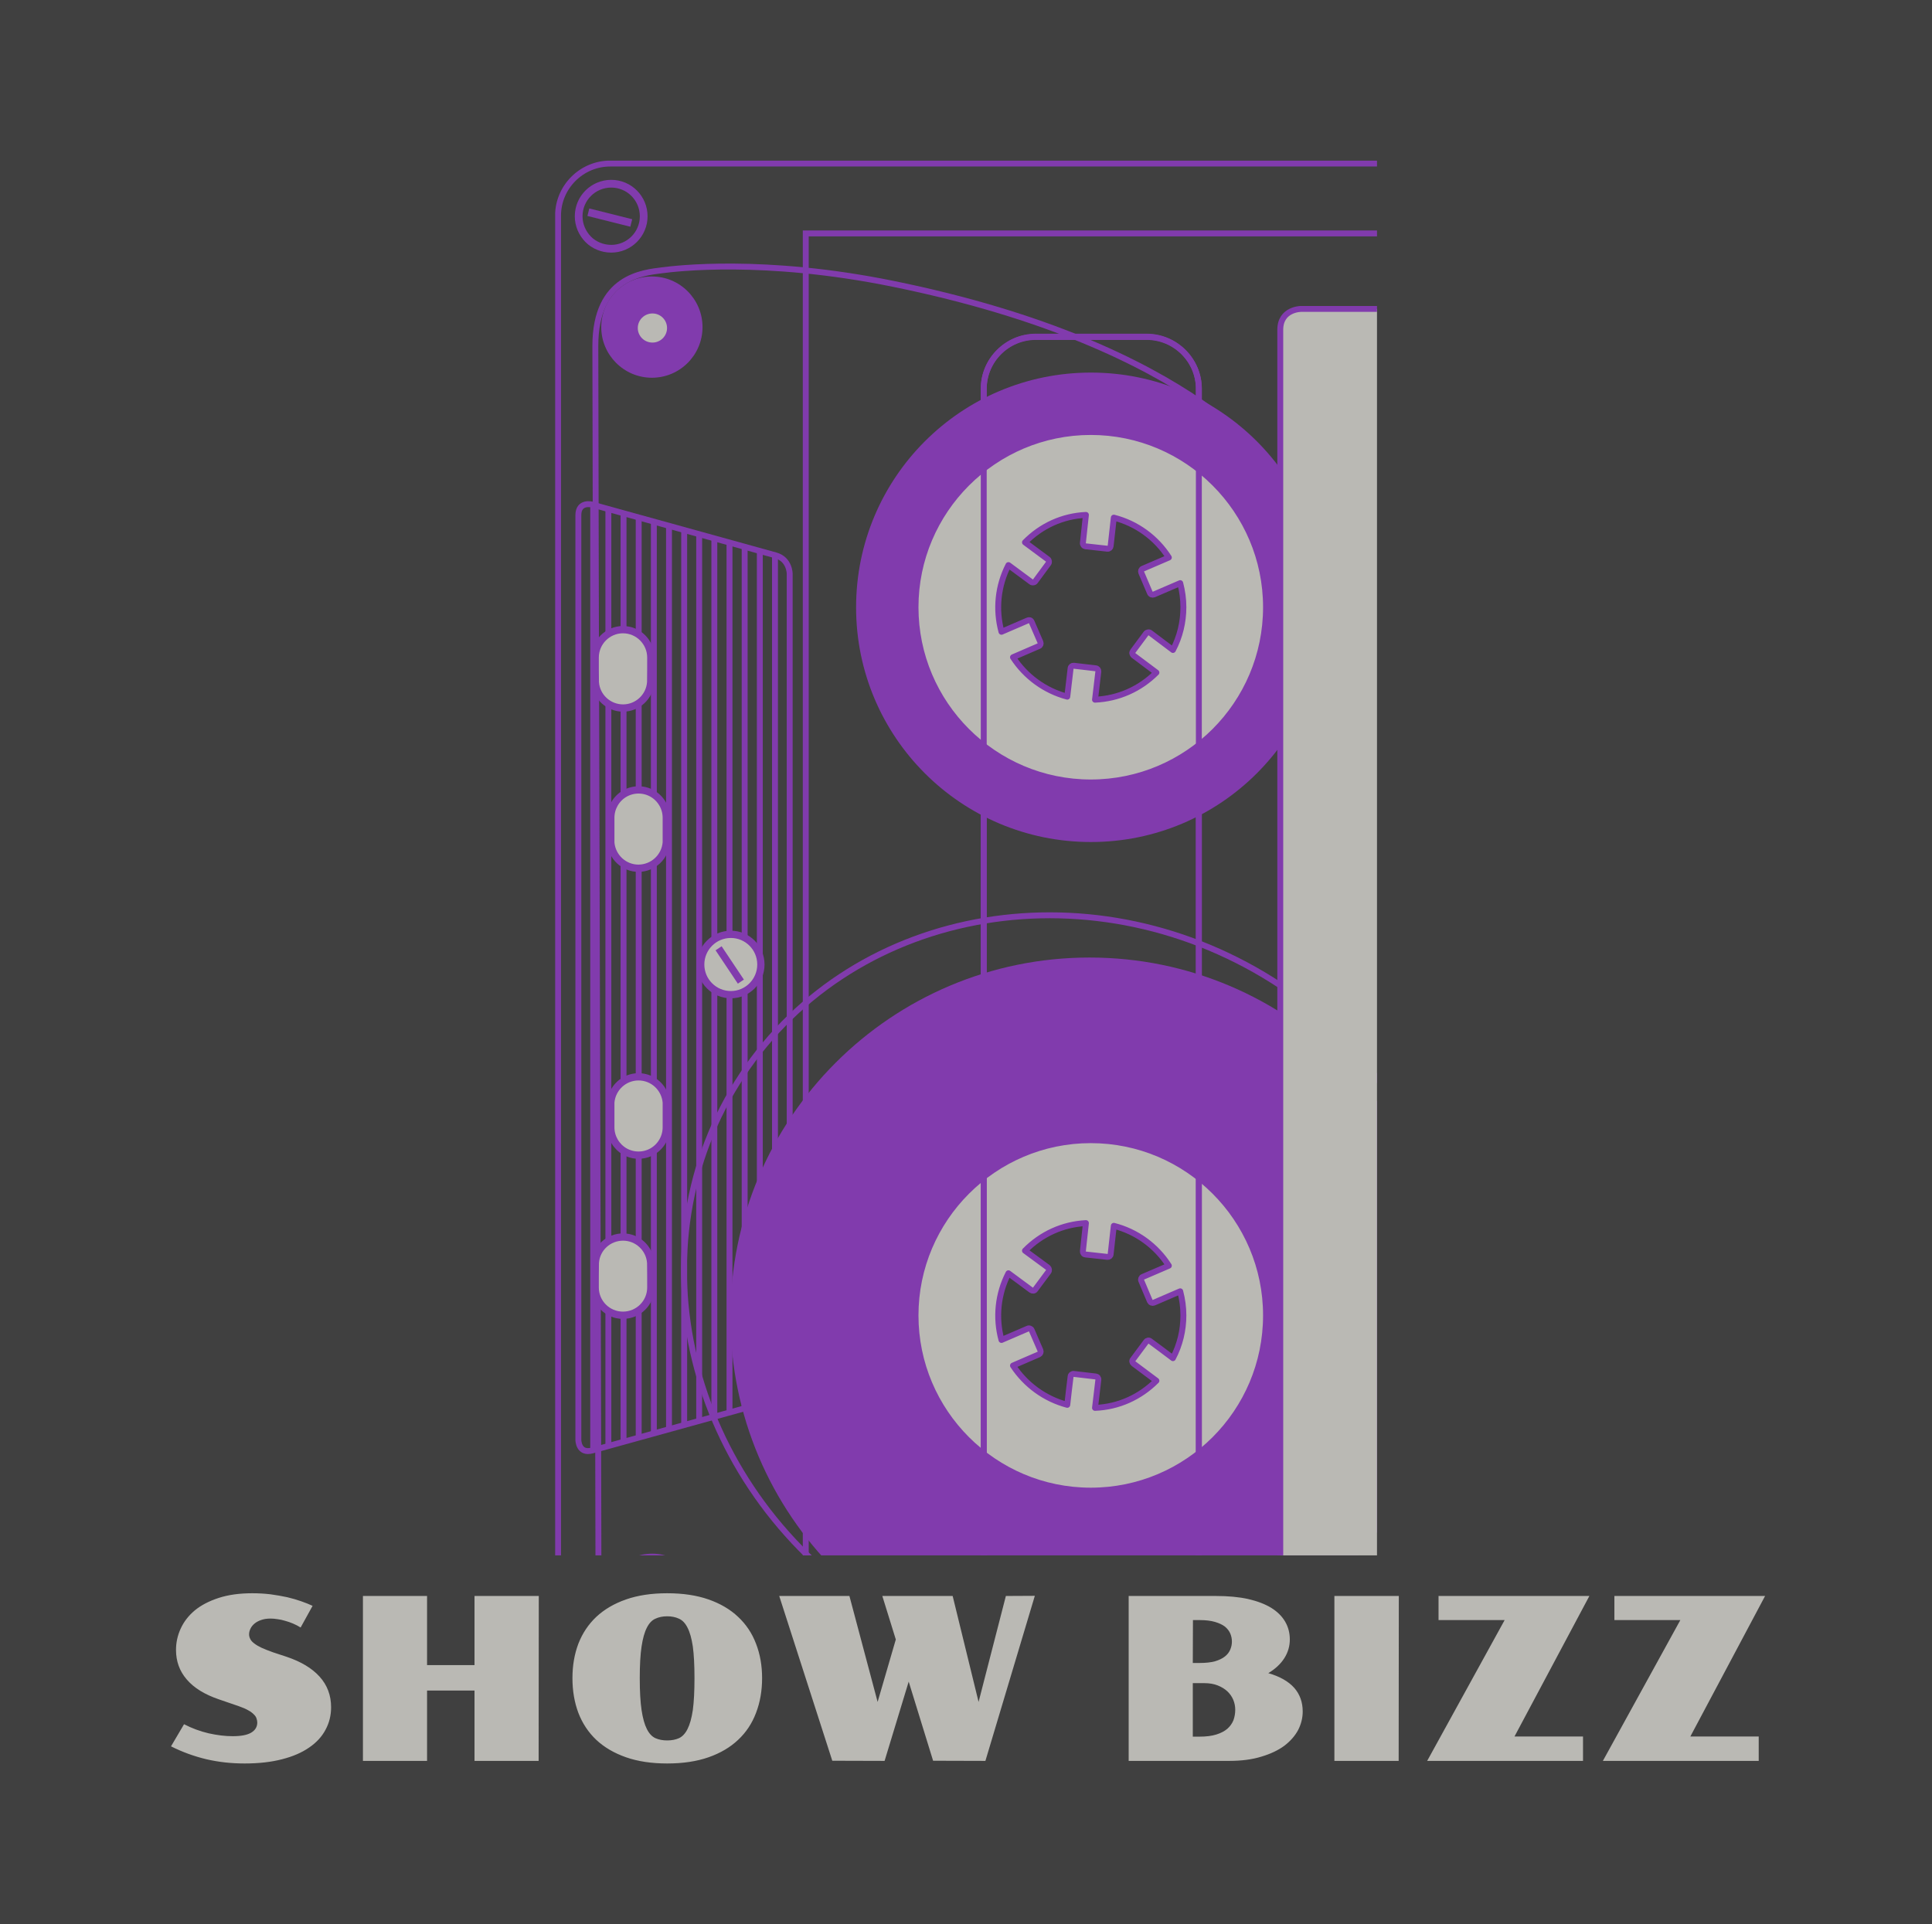 <svg xmlns="http://www.w3.org/2000/svg" version="1.1" xmlns:xlink="http://www.w3.org/1999/xlink" xmlns:svgjs="http://svgjs.dev/svgjs" viewBox="0 0 12.744 12.694"><g transform="matrix(1,0,0,1,1.06,10.511)"><rect width="12.744" height="12.744" x="-1.06" y="-10.536" fill="#404040"></rect><g><path d=" M 0.154 0.864 Q 0.231 0.904 0.316 0.924 Q 0.401 0.943 0.475 0.943 Q 0.559 0.943 0.598 0.919 Q 0.637 0.895 0.637 0.853 Q 0.637 0.84 0.632 0.826 Q 0.628 0.812 0.614 0.799 Q 0.601 0.785 0.577 0.772 Q 0.553 0.758 0.515 0.745 L 0.384 0.7 Q 0.243 0.652 0.172 0.569 Q 0.101 0.487 0.101 0.374 Q 0.101 0.3 0.132 0.233 Q 0.163 0.165 0.225 0.113 Q 0.287 0.062 0.382 0.031 Q 0.477 2.220446049250313e-16 0.604 2.220446049250313e-16 Q 0.667 2.220446049250313e-16 0.725 0.007 Q 0.783 0.015 0.834 0.026 Q 0.885 0.038 0.927 0.053 Q 0.97 0.068 1.002 0.083 L 0.923 0.226 Q 0.899 0.211 0.873 0.2 Q 0.847 0.189 0.821 0.182 Q 0.795 0.174 0.771 0.171 Q 0.746 0.167 0.725 0.167 Q 0.69 0.167 0.664 0.176 Q 0.637 0.185 0.619 0.2 Q 0.601 0.215 0.592 0.234 Q 0.583 0.253 0.583 0.271 Q 0.583 0.287 0.591 0.302 Q 0.598 0.317 0.617 0.331 Q 0.636 0.346 0.666 0.36 Q 0.697 0.374 0.742 0.39 L 0.83 0.419 Q 0.973 0.467 1.048 0.55 Q 1.124 0.634 1.124 0.752 Q 1.124 0.833 1.087 0.901 Q 1.051 0.969 0.979 1.018 Q 0.907 1.068 0.801 1.095 Q 0.694 1.123 0.554 1.123 Q 0.486 1.123 0.424 1.116 Q 0.361 1.109 0.301 1.095 Q 0.242 1.081 0.184 1.06 Q 0.126 1.039 0.068 1.01 L 0.154 0.864 M 1.334 0.018 L 1.757 0.018 L 1.757 0.474 L 2.07 0.474 L 2.07 0.018 L 2.494 0.018 L 2.493 1.106 L 2.07 1.106 L 2.07 0.642 L 1.757 0.642 L 1.757 1.106 L 1.334 1.106 L 1.334 0.018 M 2.716 0.56 Q 2.716 0.436 2.755 0.333 Q 2.795 0.23 2.873 0.156 Q 2.952 0.082 3.069 0.041 Q 3.186 2.220446049250313e-16 3.341 2.220446049250313e-16 Q 3.497 2.220446049250313e-16 3.614 0.041 Q 3.731 0.082 3.809 0.156 Q 3.888 0.23 3.927 0.333 Q 3.967 0.436 3.967 0.56 Q 3.967 0.685 3.927 0.789 Q 3.888 0.893 3.809 0.967 Q 3.731 1.041 3.614 1.082 Q 3.497 1.123 3.341 1.123 Q 3.186 1.123 3.069 1.082 Q 2.952 1.041 2.873 0.967 Q 2.795 0.893 2.755 0.789 Q 2.716 0.685 2.716 0.56 M 3.341 0.971 Q 3.385 0.971 3.419 0.956 Q 3.453 0.94 3.475 0.896 Q 3.498 0.851 3.51 0.771 Q 3.521 0.69 3.521 0.56 Q 3.521 0.431 3.51 0.351 Q 3.498 0.271 3.475 0.227 Q 3.453 0.183 3.419 0.168 Q 3.385 0.152 3.341 0.152 Q 3.297 0.152 3.263 0.168 Q 3.229 0.183 3.207 0.227 Q 3.184 0.271 3.172 0.351 Q 3.16 0.431 3.16 0.56 Q 3.16 0.69 3.172 0.771 Q 3.184 0.851 3.207 0.896 Q 3.229 0.94 3.263 0.956 Q 3.297 0.971 3.341 0.971 M 4.08 0.018 L 4.543 0.018 L 4.729 0.717 L 4.849 0.305 L 4.76 0.018 L 5.224 0.018 L 5.395 0.717 L 5.575 0.018 L 5.766 0.017 L 5.44 1.106 L 5.095 1.105 L 4.934 0.583 L 4.775 1.106 L 4.43 1.105 L 4.08 0.018 M 6.385 0.018 L 6.96 0.018 Q 7.082 0.018 7.173 0.038 Q 7.264 0.059 7.325 0.096 Q 7.386 0.134 7.417 0.187 Q 7.448 0.24 7.448 0.305 Q 7.448 0.371 7.412 0.428 Q 7.375 0.486 7.306 0.527 Q 7.42 0.56 7.477 0.624 Q 7.533 0.688 7.533 0.78 Q 7.533 0.843 7.503 0.902 Q 7.472 0.96 7.412 1.006 Q 7.351 1.051 7.26 1.078 Q 7.17 1.106 7.048 1.106 L 6.385 1.106 L 6.385 0.018 M 6.853 0.46 Q 6.913 0.46 6.954 0.449 Q 6.995 0.437 7.02 0.417 Q 7.044 0.398 7.055 0.372 Q 7.066 0.346 7.066 0.319 Q 7.066 0.291 7.055 0.265 Q 7.044 0.24 7.02 0.22 Q 6.995 0.201 6.954 0.189 Q 6.913 0.177 6.853 0.177 L 6.809 0.177 L 6.808 0.46 L 6.853 0.46 M 6.853 0.946 Q 6.918 0.946 6.963 0.932 Q 7.008 0.918 7.036 0.894 Q 7.063 0.87 7.076 0.838 Q 7.088 0.805 7.088 0.768 Q 7.088 0.735 7.075 0.703 Q 7.062 0.672 7.036 0.647 Q 7.01 0.623 6.972 0.608 Q 6.934 0.593 6.884 0.593 L 6.808 0.593 L 6.808 0.946 L 6.853 0.946 M 7.742 0.018 L 8.167 0.018 L 8.166 1.106 L 7.742 1.106 L 7.742 0.018 M 8.865 0.177 L 8.429 0.177 L 8.429 0.018 L 9.424 0.018 L 8.93 0.945 L 9.382 0.945 L 9.382 1.106 L 8.354 1.106 L 8.865 0.177 M 10.024 0.177 L 9.589 0.177 L 9.589 0.018 L 10.583 0.018 L 10.09 0.945 L 10.541 0.945 L 10.541 1.106 L 9.513 1.106 L 10.024 0.177" fill="#bab9b4" fill-rule="nonzero"></path></g><g></g><g clip-path="url(&quot;#SvgjsClipPath1002&quot;)"><g clip-path="url(&quot;#baa0a4dd0-985b-4280-898e-36290661b1ca3c769648-5488-4b16-b9ff-f8546533a9dc&quot;)"><path d=" M 2.906 -8.353 C 2.906 -8.169 3.056 -8.019 3.24 -8.019 C 3.425 -8.019 3.574 -8.169 3.574 -8.353 C 3.574 -8.537 3.425 -8.687 3.24 -8.687 C 3.056 -8.687 2.906 -8.537 2.906 -8.353" fill="#813bad" transform="matrix(1,0,0,1,0,0)" fill-rule="nonzero"></path></g><g clip-path="url(&quot;#baa0a4dd0-985b-4280-898e-36290661b1ca3c769648-5488-4b16-b9ff-f8546533a9dc&quot;)"><path d=" M 2.908 0.073 C 2.908 0.257 3.057 0.407 3.242 0.407 C 3.426 0.407 3.576 0.257 3.576 0.073 C 3.576 -0.111 3.426 -0.261 3.242 -0.261 C 3.057 -0.261 2.908 -0.111 2.908 0.073" fill="#813bad" transform="matrix(1,0,0,1,0,0)" fill-rule="nonzero"></path></g><g clip-path="url(&quot;#baa0a4dd0-985b-4280-898e-36290661b1ca3c769648-5488-4b16-b9ff-f8546533a9dc&quot;)"><path d=" M 7.38 -7.379 C 7.38 -7.379 6.853 -8.228 4.829 -8.639 C 3.979 -8.812 3.395 -8.739 3.308 -8.728 C 3.184 -8.712 2.867 -8.687 2.867 -8.229 C 2.867 -7.419 2.888 -0.693 2.888 0.043 C 2.888 0.177 2.983 0.391 3.228 0.433 C 3.57 0.493 5.634 0.596 6.193 0.561" fill="none" transform="matrix(1,0,0,1,0,0)" fill-rule="nonzero" stroke-dasharray="none" stroke-miterlimit="10" stroke-linejoin="miter" stroke-linecap="butt" stroke-width="0.039" stroke="#813bad"></path></g><g clip-path="url(&quot;#baa0a4dd0-985b-4280-898e-36290661b1ca3c769648-5488-4b16-b9ff-f8546533a9dc&quot;)"><path d=" M 6.127 0.545 C 7.436 0.545 8.497 -0.516 8.497 -1.824 C 8.497 -3.133 7.436 -4.194 6.127 -4.194 C 4.819 -4.194 3.758 -3.133 3.758 -1.824 C 3.758 -0.516 4.819 0.545 6.127 0.545 M 6.136 -1.083 C 5.715 -1.083 5.374 -1.423 5.374 -1.844 C 5.374 -2.265 5.715 -2.606 6.136 -2.606 C 6.557 -2.606 6.897 -2.265 6.897 -1.844 C 6.897 -1.423 6.557 -1.083 6.136 -1.083" fill="#813bad" transform="matrix(1,0,0,1,0,0)" fill-rule="nonzero"></path></g><g clip-path="url(&quot;#baa0a4dd0-985b-4280-898e-36290661b1ca3c769648-5488-4b16-b9ff-f8546533a9dc&quot;)"><path d=" M 6.135 -0.677 C 6.773 -0.677 7.291 -1.195 7.291 -1.833 C 7.291 -2.47 6.773 -2.989 6.135 -2.989 C 5.498 -2.989 4.979 -2.47 4.979 -1.833 C 4.979 -1.195 5.498 -0.677 6.135 -0.677 M 6.163 -1.223 L 6.185 -1.408 C 6.186 -1.414 6.184 -1.419 6.181 -1.423 C 6.178 -1.427 6.173 -1.429 6.168 -1.43 L 6.023 -1.447 C 6.018 -1.448 6.013 -1.446 6.009 -1.443 C 6.005 -1.44 6.002 -1.435 6.002 -1.43 C 5.994 -1.368 5.987 -1.305 5.98 -1.243 C 5.833 -1.282 5.705 -1.375 5.622 -1.502 L 5.793 -1.576 C 5.803 -1.581 5.807 -1.592 5.803 -1.602 L 5.745 -1.736 C 5.743 -1.741 5.739 -1.744 5.734 -1.746 C 5.73 -1.748 5.724 -1.748 5.72 -1.746 C 5.662 -1.721 5.604 -1.696 5.546 -1.671 C 5.506 -1.818 5.522 -1.975 5.592 -2.111 L 5.742 -2 C 5.751 -1.994 5.763 -1.995 5.769 -2.004 L 5.856 -2.121 C 5.862 -2.13 5.86 -2.142 5.852 -2.149 L 5.701 -2.26 C 5.809 -2.37 5.95 -2.434 6.103 -2.442 L 6.083 -2.257 C 6.082 -2.246 6.089 -2.236 6.1 -2.235 L 6.245 -2.219 C 6.256 -2.218 6.265 -2.225 6.266 -2.236 L 6.287 -2.424 C 6.437 -2.386 6.567 -2.291 6.65 -2.161 L 6.478 -2.087 C 6.468 -2.083 6.464 -2.071 6.468 -2.062 L 6.525 -1.927 C 6.527 -1.923 6.531 -1.919 6.536 -1.917 C 6.541 -1.915 6.546 -1.915 6.551 -1.917 L 6.725 -1.992 C 6.739 -1.939 6.746 -1.886 6.746 -1.833 C 6.746 -1.735 6.723 -1.638 6.677 -1.551 C 6.627 -1.589 6.577 -1.626 6.527 -1.663 C 6.519 -1.67 6.506 -1.668 6.5 -1.659 L 6.413 -1.542 C 6.406 -1.534 6.408 -1.522 6.417 -1.515 C 6.467 -1.478 6.517 -1.44 6.568 -1.402 C 6.459 -1.293 6.317 -1.229 6.163 -1.223" fill="#bab9b4" transform="matrix(1,0,0,1,0,0)" fill-rule="nonzero"></path></g><g clip-path="url(&quot;#baa0a4dd0-985b-4280-898e-36290661b1ca3c769648-5488-4b16-b9ff-f8546533a9dc&quot;)"><path d=" M 6.135 -0.677 C 6.773 -0.677 7.291 -1.195 7.291 -1.833 C 7.291 -2.47 6.773 -2.989 6.135 -2.989 C 5.498 -2.989 4.979 -2.47 4.979 -1.833 C 4.979 -1.195 5.498 -0.677 6.135 -0.677 Z M 6.163 -1.223 L 6.185 -1.408 C 6.186 -1.414 6.184 -1.419 6.181 -1.423 C 6.178 -1.427 6.173 -1.429 6.168 -1.43 L 6.023 -1.447 C 6.018 -1.448 6.013 -1.446 6.009 -1.443 C 6.005 -1.44 6.002 -1.435 6.002 -1.43 C 5.994 -1.368 5.987 -1.305 5.98 -1.243 C 5.833 -1.282 5.705 -1.375 5.622 -1.502 L 5.793 -1.576 C 5.803 -1.581 5.807 -1.592 5.803 -1.602 L 5.745 -1.736 C 5.743 -1.741 5.739 -1.744 5.734 -1.746 C 5.73 -1.748 5.724 -1.748 5.72 -1.746 C 5.662 -1.721 5.604 -1.696 5.546 -1.671 C 5.506 -1.818 5.522 -1.975 5.592 -2.111 L 5.742 -2 C 5.751 -1.994 5.763 -1.995 5.769 -2.004 L 5.856 -2.121 C 5.862 -2.13 5.86 -2.142 5.852 -2.149 L 5.701 -2.26 C 5.809 -2.37 5.95 -2.434 6.103 -2.442 L 6.083 -2.257 C 6.082 -2.246 6.089 -2.236 6.1 -2.235 L 6.245 -2.219 C 6.256 -2.218 6.265 -2.225 6.266 -2.236 L 6.287 -2.424 C 6.437 -2.386 6.567 -2.291 6.65 -2.161 L 6.478 -2.087 C 6.468 -2.083 6.464 -2.071 6.468 -2.062 L 6.525 -1.927 C 6.527 -1.923 6.531 -1.919 6.536 -1.917 C 6.541 -1.915 6.546 -1.915 6.551 -1.917 L 6.725 -1.992 C 6.739 -1.939 6.746 -1.886 6.746 -1.833 C 6.746 -1.735 6.723 -1.638 6.677 -1.551 C 6.627 -1.589 6.577 -1.626 6.527 -1.663 C 6.519 -1.67 6.506 -1.668 6.5 -1.659 L 6.413 -1.542 C 6.406 -1.534 6.408 -1.522 6.417 -1.515 C 6.467 -1.478 6.517 -1.44 6.568 -1.402 C 6.459 -1.293 6.317 -1.229 6.163 -1.223 Z" fill="none" transform="matrix(1,0,0,1,0,0)" fill-rule="nonzero" stroke-dasharray="none" stroke-miterlimit="10" stroke-linejoin="round" stroke-linecap="round" stroke-width="0.039" stroke="#813bad"></path></g><g clip-path="url(&quot;#baa0a4dd0-985b-4280-898e-36290661b1ca3c769648-5488-4b16-b9ff-f8546533a9dc&quot;)"><path d=" M 6.136 -4.956 C 6.991 -4.956 7.684 -5.649 7.684 -6.504 C 7.684 -7.36 6.991 -8.053 6.136 -8.053 C 5.28 -8.053 4.587 -7.36 4.587 -6.504 C 4.587 -5.649 5.28 -4.956 6.136 -4.956 M 6.135 -5.806 C 5.75 -5.806 5.437 -6.119 5.437 -6.504 C 5.437 -6.89 5.75 -7.203 6.135 -7.203 C 6.521 -7.203 6.834 -6.89 6.834 -6.504 C 6.834 -6.119 6.521 -5.806 6.135 -5.806" fill="#813bad" transform="matrix(1,0,0,1,0,0)" fill-rule="nonzero"></path></g><g clip-path="url(&quot;#baa0a4dd0-985b-4280-898e-36290661b1ca3c769648-5488-4b16-b9ff-f8546533a9dc&quot;)"><path d=" M 4.682 0.085 C 5.898 0.889 7.556 0.667 8.238 -0.504 C 8.809 -1.486 8.606 -3.202 7.39 -4.007 C 6.175 -4.811 4.583 -4.548 3.835 -3.418 C 3.087 -2.288 3.467 -0.72 4.682 0.085 Z" fill="none" transform="matrix(1,0,0,1,0,0)" fill-rule="nonzero" stroke-dasharray="none" stroke-miterlimit="10" stroke-linejoin="miter" stroke-linecap="butt" stroke-width="0.039" stroke="#813bad"></path></g><g clip-path="url(&quot;#baa0a4dd0-985b-4280-898e-36290661b1ca3c769648-5488-4b16-b9ff-f8546533a9dc&quot;)"><path d=" M 9.135 0.779 L 9.135 -9.088 C 9.135 -9.277 8.981 -9.432 8.792 -9.432 L 2.965 -9.432 C 2.776 -9.432 2.621 -9.277 2.621 -9.088 L 2.621 0.779 C 2.621 0.968 2.776 1.122 2.965 1.122 L 8.792 1.122 C 8.981 1.122 9.135 0.968 9.135 0.779 Z M 5.772 0.066 C 5.583 0.066 5.429 -0.089 5.429 -0.278 L 5.429 -7.947 C 5.429 -8.135 5.583 -8.29 5.772 -8.29 L 6.504 -8.29 C 6.693 -8.29 6.848 -8.135 6.848 -7.947 L 6.848 -0.278 C 6.848 -0.089 6.693 0.066 6.504 0.066 Z" fill="none" transform="matrix(1,0,0,1,0,0)" fill-rule="nonzero" stroke-dasharray="none" stroke-miterlimit="10" stroke-linejoin="miter" stroke-linecap="butt" stroke-width="0.039" stroke="#813bad"></path></g><g clip-path="url(&quot;#baa0a4dd0-985b-4280-898e-36290661b1ca3c769648-5488-4b16-b9ff-f8546533a9dc&quot;)"><path d=" M 6.135 -5.349 C 6.773 -5.349 7.291 -5.867 7.291 -6.505 C 7.291 -7.142 6.773 -7.661 6.135 -7.661 C 5.498 -7.661 4.979 -7.142 4.979 -6.505 C 4.979 -5.867 5.498 -5.349 6.135 -5.349 M 6.163 -5.895 L 6.185 -6.081 C 6.186 -6.091 6.179 -6.101 6.168 -6.102 L 6.023 -6.119 C 6.012 -6.12 6.003 -6.113 6.002 -6.102 L 5.98 -5.915 C 5.833 -5.954 5.705 -6.047 5.622 -6.175 L 5.793 -6.249 C 5.803 -6.253 5.807 -6.264 5.803 -6.274 L 5.745 -6.408 C 5.743 -6.413 5.739 -6.417 5.734 -6.419 C 5.73 -6.42 5.724 -6.42 5.72 -6.418 C 5.662 -6.393 5.604 -6.368 5.546 -6.343 C 5.506 -6.49 5.522 -6.647 5.592 -6.783 L 5.742 -6.672 C 5.746 -6.669 5.751 -6.668 5.756 -6.669 C 5.762 -6.669 5.766 -6.672 5.769 -6.676 L 5.856 -6.794 C 5.862 -6.802 5.86 -6.815 5.852 -6.821 L 5.701 -6.933 C 5.809 -7.043 5.95 -7.107 6.103 -7.114 L 6.083 -6.929 C 6.082 -6.924 6.084 -6.919 6.087 -6.915 C 6.09 -6.91 6.095 -6.908 6.1 -6.907 L 6.245 -6.891 C 6.256 -6.89 6.265 -6.898 6.266 -6.908 C 6.273 -6.971 6.28 -7.034 6.287 -7.096 C 6.437 -7.058 6.567 -6.963 6.65 -6.833 L 6.478 -6.759 C 6.468 -6.755 6.464 -6.744 6.468 -6.734 L 6.525 -6.6 C 6.527 -6.595 6.531 -6.591 6.536 -6.589 C 6.541 -6.587 6.546 -6.587 6.551 -6.589 C 6.609 -6.614 6.667 -6.639 6.725 -6.664 C 6.739 -6.611 6.746 -6.558 6.746 -6.505 C 6.746 -6.407 6.723 -6.31 6.677 -6.223 L 6.527 -6.336 C 6.523 -6.339 6.518 -6.34 6.513 -6.339 C 6.508 -6.338 6.503 -6.336 6.5 -6.332 L 6.413 -6.215 C 6.41 -6.211 6.408 -6.205 6.409 -6.2 C 6.41 -6.195 6.413 -6.191 6.417 -6.187 L 6.568 -6.074 C 6.459 -5.965 6.317 -5.902 6.163 -5.895" fill="#bab9b4" transform="matrix(1,0,0,1,0,0)" fill-rule="nonzero"></path></g><g clip-path="url(&quot;#baa0a4dd0-985b-4280-898e-36290661b1ca3c769648-5488-4b16-b9ff-f8546533a9dc&quot;)"><path d=" M 6.135 -5.349 C 6.773 -5.349 7.291 -5.867 7.291 -6.505 C 7.291 -7.142 6.773 -7.661 6.135 -7.661 C 5.498 -7.661 4.979 -7.142 4.979 -6.505 C 4.979 -5.867 5.498 -5.349 6.135 -5.349 Z M 6.163 -5.895 L 6.185 -6.081 C 6.186 -6.091 6.179 -6.101 6.168 -6.102 L 6.023 -6.119 C 6.012 -6.12 6.003 -6.113 6.002 -6.102 L 5.98 -5.915 C 5.833 -5.954 5.705 -6.047 5.622 -6.175 L 5.793 -6.249 C 5.803 -6.253 5.807 -6.264 5.803 -6.274 L 5.745 -6.408 C 5.743 -6.413 5.739 -6.417 5.734 -6.419 C 5.73 -6.42 5.724 -6.42 5.72 -6.418 C 5.662 -6.393 5.604 -6.368 5.546 -6.343 C 5.506 -6.49 5.522 -6.647 5.592 -6.783 L 5.742 -6.672 C 5.746 -6.669 5.751 -6.668 5.756 -6.669 C 5.762 -6.669 5.766 -6.672 5.769 -6.676 L 5.856 -6.794 C 5.862 -6.802 5.86 -6.815 5.852 -6.821 L 5.701 -6.933 C 5.809 -7.043 5.95 -7.107 6.103 -7.114 L 6.083 -6.929 C 6.082 -6.924 6.084 -6.919 6.087 -6.915 C 6.09 -6.91 6.095 -6.908 6.1 -6.907 L 6.245 -6.891 C 6.256 -6.89 6.265 -6.898 6.266 -6.908 C 6.273 -6.971 6.28 -7.034 6.287 -7.096 C 6.437 -7.058 6.567 -6.963 6.65 -6.833 L 6.478 -6.759 C 6.468 -6.755 6.464 -6.744 6.468 -6.734 L 6.525 -6.6 C 6.527 -6.595 6.531 -6.591 6.536 -6.589 C 6.541 -6.587 6.546 -6.587 6.551 -6.589 C 6.609 -6.614 6.667 -6.639 6.725 -6.664 C 6.739 -6.611 6.746 -6.558 6.746 -6.505 C 6.746 -6.407 6.723 -6.31 6.677 -6.223 L 6.527 -6.336 C 6.523 -6.339 6.518 -6.34 6.513 -6.339 C 6.508 -6.338 6.503 -6.336 6.5 -6.332 L 6.413 -6.215 C 6.41 -6.211 6.408 -6.205 6.409 -6.2 C 6.41 -6.195 6.413 -6.191 6.417 -6.187 L 6.568 -6.074 C 6.459 -5.965 6.317 -5.902 6.163 -5.895 Z" fill="none" transform="matrix(1,0,0,1,0,0)" fill-rule="nonzero" stroke-dasharray="none" stroke-miterlimit="10" stroke-linejoin="round" stroke-linecap="round" stroke-width="0.039" stroke="#813bad"></path></g><g clip-path="url(&quot;#baa0a4dd0-985b-4280-898e-36290661b1ca3c769648-5488-4b16-b9ff-f8546533a9dc&quot;)"><path d=" M 8.66 0.25 L 8.66 -8.56 L 8.25 -8.971 L 4.255 -8.971 L 4.255 0.661 L 8.246 0.661 Z M 5.772 0.064 C 5.583 0.064 5.429 -0.09 5.429 -0.279 L 5.429 -7.945 C 5.429 -8.134 5.583 -8.288 5.772 -8.288 L 6.504 -8.288 C 6.693 -8.288 6.848 -8.134 6.848 -7.945 L 6.848 -0.279 C 6.848 -0.09 6.693 0.064 6.504 0.064 Z" fill="none" transform="matrix(1,0,0,1,0,0)" fill-rule="nonzero" stroke-dasharray="none" stroke-miterlimit="10" stroke-linejoin="miter" stroke-linecap="butt" stroke-width="0.039" stroke="#813bad"></path></g><g clip-path="url(&quot;#baa0a4dd0-985b-4280-898e-36290661b1ca3c769648-5488-4b16-b9ff-f8546533a9dc&quot;)"><path d=" M 2.972 -8.87 C 2.915 -8.87 2.86 -8.892 2.82 -8.932 C 2.78 -8.973 2.757 -9.027 2.757 -9.084 C 2.757 -9.203 2.853 -9.299 2.972 -9.299 C 3.09 -9.299 3.186 -9.203 3.186 -9.084 C 3.186 -8.966 3.09 -8.87 2.972 -8.87 Z" fill="none" transform="matrix(1,0,0,1,0,0)" fill-rule="nonzero" stroke-dasharray="none" stroke-miterlimit="4" stroke-linejoin="miter" stroke-linecap="butt" stroke-width="0.051" stroke="#813bad"></path></g><g clip-path="url(&quot;#caa0a4dd0-985b-4280-898e-36290661b1ca3c769648-5488-4b16-b9ff-f8546533a9dc&quot;)"><path d=" M 4.052 -7.372 L 4.052 -0.91" fill="none" transform="matrix(1,0,0,1,0,0)" fill-rule="nonzero" stroke-dasharray="none" stroke-miterlimit="4" stroke-linejoin="miter" stroke-linecap="butt" stroke-width="0.039" stroke="#813bad"></path></g><g clip-path="url(&quot;#caa0a4dd0-985b-4280-898e-36290661b1ca3c769648-5488-4b16-b9ff-f8546533a9dc&quot;)"><path d=" M 3.952 -7.372 L 3.952 -0.91" fill="none" transform="matrix(1,0,0,1,0,0)" fill-rule="nonzero" stroke-dasharray="none" stroke-miterlimit="4" stroke-linejoin="miter" stroke-linecap="butt" stroke-width="0.039" stroke="#813bad"></path></g><g clip-path="url(&quot;#caa0a4dd0-985b-4280-898e-36290661b1ca3c769648-5488-4b16-b9ff-f8546533a9dc&quot;)"><path d=" M 3.852 -7.372 L 3.852 -0.91" fill="none" transform="matrix(1,0,0,1,0,0)" fill-rule="nonzero" stroke-dasharray="none" stroke-miterlimit="4" stroke-linejoin="miter" stroke-linecap="butt" stroke-width="0.039" stroke="#813bad"></path></g><g clip-path="url(&quot;#caa0a4dd0-985b-4280-898e-36290661b1ca3c769648-5488-4b16-b9ff-f8546533a9dc&quot;)"><path d=" M 3.752 -7.372 L 3.752 -0.91" fill="none" transform="matrix(1,0,0,1,0,0)" fill-rule="nonzero" stroke-dasharray="none" stroke-miterlimit="4" stroke-linejoin="miter" stroke-linecap="butt" stroke-width="0.039" stroke="#813bad"></path></g><g clip-path="url(&quot;#caa0a4dd0-985b-4280-898e-36290661b1ca3c769648-5488-4b16-b9ff-f8546533a9dc&quot;)"><path d=" M 3.652 -7.372 L 3.652 -0.91" fill="none" transform="matrix(1,0,0,1,0,0)" fill-rule="nonzero" stroke-dasharray="none" stroke-miterlimit="4" stroke-linejoin="miter" stroke-linecap="butt" stroke-width="0.039" stroke="#813bad"></path></g><g clip-path="url(&quot;#caa0a4dd0-985b-4280-898e-36290661b1ca3c769648-5488-4b16-b9ff-f8546533a9dc&quot;)"><path d=" M 3.552 -7.372 L 3.552 -0.91" fill="none" transform="matrix(1,0,0,1,0,0)" fill-rule="nonzero" stroke-dasharray="none" stroke-miterlimit="4" stroke-linejoin="miter" stroke-linecap="butt" stroke-width="0.039" stroke="#813bad"></path></g><g clip-path="url(&quot;#caa0a4dd0-985b-4280-898e-36290661b1ca3c769648-5488-4b16-b9ff-f8546533a9dc&quot;)"><path d=" M 3.453 -7.372 L 3.453 -0.91" fill="none" transform="matrix(1,0,0,1,0,0)" fill-rule="nonzero" stroke-dasharray="none" stroke-miterlimit="4" stroke-linejoin="miter" stroke-linecap="butt" stroke-width="0.039" stroke="#813bad"></path></g><g clip-path="url(&quot;#caa0a4dd0-985b-4280-898e-36290661b1ca3c769648-5488-4b16-b9ff-f8546533a9dc&quot;)"><path d=" M 3.353 -7.372 L 3.353 -0.91" fill="none" transform="matrix(1,0,0,1,0,0)" fill-rule="nonzero" stroke-dasharray="none" stroke-miterlimit="4" stroke-linejoin="miter" stroke-linecap="butt" stroke-width="0.039" stroke="#813bad"></path></g><g clip-path="url(&quot;#caa0a4dd0-985b-4280-898e-36290661b1ca3c769648-5488-4b16-b9ff-f8546533a9dc&quot;)"><path d=" M 3.253 -7.372 L 3.253 -0.91" fill="none" transform="matrix(1,0,0,1,0,0)" fill-rule="nonzero" stroke-dasharray="none" stroke-miterlimit="4" stroke-linejoin="miter" stroke-linecap="butt" stroke-width="0.039" stroke="#813bad"></path></g><g clip-path="url(&quot;#caa0a4dd0-985b-4280-898e-36290661b1ca3c769648-5488-4b16-b9ff-f8546533a9dc&quot;)"><path d=" M 3.153 -7.372 L 3.153 -0.91" fill="none" transform="matrix(1,0,0,1,0,0)" fill-rule="nonzero" stroke-dasharray="none" stroke-miterlimit="4" stroke-linejoin="miter" stroke-linecap="butt" stroke-width="0.039" stroke="#813bad"></path></g><g clip-path="url(&quot;#caa0a4dd0-985b-4280-898e-36290661b1ca3c769648-5488-4b16-b9ff-f8546533a9dc&quot;)"><path d=" M 3.053 -7.372 L 3.053 -0.91" fill="none" transform="matrix(1,0,0,1,0,0)" fill-rule="nonzero" stroke-dasharray="none" stroke-miterlimit="4" stroke-linejoin="miter" stroke-linecap="butt" stroke-width="0.039" stroke="#813bad"></path></g><g clip-path="url(&quot;#caa0a4dd0-985b-4280-898e-36290661b1ca3c769648-5488-4b16-b9ff-f8546533a9dc&quot;)"><path d=" M 2.953 -7.372 L 2.953 -0.91" fill="none" transform="matrix(1,0,0,1,0,0)" fill-rule="nonzero" stroke-dasharray="none" stroke-miterlimit="4" stroke-linejoin="miter" stroke-linecap="butt" stroke-width="0.039" stroke="#813bad"></path></g><g clip-path="url(&quot;#caa0a4dd0-985b-4280-898e-36290661b1ca3c769648-5488-4b16-b9ff-f8546533a9dc&quot;)"><path d=" M 2.853 -7.372 L 2.853 -0.91" fill="none" transform="matrix(1,0,0,1,0,0)" fill-rule="nonzero" stroke-dasharray="none" stroke-miterlimit="4" stroke-linejoin="miter" stroke-linecap="butt" stroke-width="0.039" stroke="#813bad"></path></g><g clip-path="url(&quot;#baa0a4dd0-985b-4280-898e-36290661b1ca3c769648-5488-4b16-b9ff-f8546533a9dc&quot;)"><path d=" M 4.057 -1.277 C 4.057 -1.277 4.149 -1.303 4.149 -1.398 L 4.149 -6.726 C 4.149 -6.726 4.149 -6.821 4.057 -6.847 L 2.847 -7.182 C 2.847 -7.182 2.755 -7.207 2.755 -7.112 L 2.755 -1.012 C 2.755 -1.012 2.755 -0.917 2.847 -0.942 Z" fill="none" transform="matrix(1,0,0,1,0,0)" fill-rule="nonzero" stroke-dasharray="none" stroke-miterlimit="4" stroke-linejoin="miter" stroke-linecap="butt" stroke-width="0.039" stroke="#813bad"></path></g><g clip-path="url(&quot;#baa0a4dd0-985b-4280-898e-36290661b1ca3c769648-5488-4b16-b9ff-f8546533a9dc&quot;)"><path d=" M 3.761 -3.949 C 3.651 -3.949 3.562 -4.038 3.562 -4.148 C 3.562 -4.258 3.651 -4.347 3.761 -4.347 C 3.87 -4.347 3.959 -4.258 3.959 -4.148 C 3.959 -4.038 3.87 -3.949 3.761 -3.949" fill="#bab9b4" transform="matrix(1,0,0,1,0,0)" fill-rule="nonzero"></path></g><g clip-path="url(&quot;#baa0a4dd0-985b-4280-898e-36290661b1ca3c769648-5488-4b16-b9ff-f8546533a9dc&quot;)"><path d=" M 3.761 -3.949 C 3.651 -3.949 3.562 -4.038 3.562 -4.148 C 3.562 -4.258 3.651 -4.347 3.761 -4.347 C 3.87 -4.347 3.959 -4.258 3.959 -4.148 C 3.959 -4.038 3.87 -3.949 3.761 -3.949 Z" fill="none" transform="matrix(1,0,0,1,0,0)" fill-rule="nonzero" stroke-dasharray="none" stroke-miterlimit="4" stroke-linejoin="miter" stroke-linecap="butt" stroke-width="0.048" stroke="#813bad"></path></g><g clip-path="url(&quot;#baa0a4dd0-985b-4280-898e-36290661b1ca3c769648-5488-4b16-b9ff-f8546533a9dc&quot;)"><path d=" M 3.335 -4.953 C 3.327 -4.857 3.248 -4.784 3.152 -4.783 C 3.056 -4.783 2.977 -4.857 2.969 -4.952 C 2.969 -4.957 2.969 -5.112 2.969 -5.116 C 2.969 -5.182 3.004 -5.242 3.06 -5.275 C 3.117 -5.308 3.187 -5.308 3.244 -5.275 C 3.3 -5.242 3.335 -5.182 3.335 -5.116 C 3.335 -5.112 3.335 -4.957 3.335 -4.953" fill="#bab9b4" transform="matrix(1,0,0,1,0,0)" fill-rule="nonzero"></path></g><g clip-path="url(&quot;#baa0a4dd0-985b-4280-898e-36290661b1ca3c769648-5488-4b16-b9ff-f8546533a9dc&quot;)"><path d=" M 3.335 -4.953 C 3.327 -4.857 3.248 -4.784 3.152 -4.783 C 3.056 -4.783 2.977 -4.857 2.969 -4.952 C 2.969 -4.957 2.969 -5.112 2.969 -5.116 C 2.969 -5.182 3.004 -5.242 3.06 -5.275 C 3.117 -5.308 3.187 -5.308 3.244 -5.275 C 3.3 -5.242 3.335 -5.182 3.335 -5.116 C 3.335 -5.112 3.335 -4.957 3.335 -4.953 Z" fill="none" transform="matrix(1,0,0,1,0,0)" fill-rule="nonzero" stroke-dasharray="none" stroke-miterlimit="4" stroke-linejoin="miter" stroke-linecap="butt" stroke-width="0.048" stroke="#813bad"></path></g><g clip-path="url(&quot;#baa0a4dd0-985b-4280-898e-36290661b1ca3c769648-5488-4b16-b9ff-f8546533a9dc&quot;)"><path d=" M 3.232 -6.009 C 3.225 -5.914 3.145 -5.84 3.05 -5.84 C 2.954 -5.84 2.874 -5.914 2.867 -6.009 C 2.866 -6.014 2.866 -6.168 2.866 -6.173 C 2.866 -6.274 2.948 -6.357 3.049 -6.357 C 3.151 -6.357 3.233 -6.274 3.233 -6.173 C 3.233 -6.168 3.233 -6.014 3.232 -6.009" fill="#bab9b4" transform="matrix(1,0,0,1,0,0)" fill-rule="nonzero"></path></g><g clip-path="url(&quot;#baa0a4dd0-985b-4280-898e-36290661b1ca3c769648-5488-4b16-b9ff-f8546533a9dc&quot;)"><path d=" M 3.232 -6.009 C 3.225 -5.914 3.145 -5.84 3.05 -5.84 C 2.954 -5.84 2.874 -5.914 2.867 -6.009 C 2.866 -6.014 2.866 -6.168 2.866 -6.173 C 2.866 -6.274 2.948 -6.357 3.049 -6.357 C 3.151 -6.357 3.233 -6.274 3.233 -6.173 C 3.233 -6.168 3.233 -6.014 3.232 -6.009 Z" fill="none" transform="matrix(1,0,0,1,0,0)" fill-rule="nonzero" stroke-dasharray="none" stroke-miterlimit="4" stroke-linejoin="miter" stroke-linecap="butt" stroke-width="0.048" stroke="#813bad"></path></g><g clip-path="url(&quot;#baa0a4dd0-985b-4280-898e-36290661b1ca3c769648-5488-4b16-b9ff-f8546533a9dc&quot;)"><path d=" M 3.335 -3.238 C 3.327 -3.333 3.248 -3.407 3.152 -3.407 C 3.056 -3.407 2.977 -3.333 2.969 -3.238 C 2.969 -3.233 2.969 -3.079 2.969 -3.074 C 2.969 -3.008 3.004 -2.948 3.06 -2.915 C 3.117 -2.882 3.187 -2.882 3.244 -2.915 C 3.3 -2.948 3.335 -3.008 3.335 -3.074 C 3.335 -3.079 3.335 -3.233 3.335 -3.238" fill="#bab9b4" transform="matrix(1,0,0,1,0,0)" fill-rule="nonzero"></path></g><g clip-path="url(&quot;#baa0a4dd0-985b-4280-898e-36290661b1ca3c769648-5488-4b16-b9ff-f8546533a9dc&quot;)"><path d=" M 3.335 -3.238 C 3.327 -3.333 3.248 -3.407 3.152 -3.407 C 3.056 -3.407 2.977 -3.333 2.969 -3.238 C 2.969 -3.233 2.969 -3.079 2.969 -3.074 C 2.969 -3.008 3.004 -2.948 3.06 -2.915 C 3.117 -2.882 3.187 -2.882 3.244 -2.915 C 3.3 -2.948 3.335 -3.008 3.335 -3.074 C 3.335 -3.079 3.335 -3.233 3.335 -3.238 Z" fill="none" transform="matrix(1,0,0,1,0,0)" fill-rule="nonzero" stroke-dasharray="none" stroke-miterlimit="4" stroke-linejoin="miter" stroke-linecap="butt" stroke-width="0.048" stroke="#813bad"></path></g><g clip-path="url(&quot;#baa0a4dd0-985b-4280-898e-36290661b1ca3c769648-5488-4b16-b9ff-f8546533a9dc&quot;)"><path d=" M 3.232 -2.181 C 3.225 -2.276 3.145 -2.35 3.05 -2.35 C 2.954 -2.35 2.874 -2.277 2.867 -2.181 C 2.866 -2.176 2.866 -2.022 2.866 -2.017 C 2.866 -1.916 2.948 -1.834 3.049 -1.834 C 3.151 -1.834 3.233 -1.916 3.233 -2.017 C 3.233 -2.022 3.233 -2.176 3.232 -2.181" fill="#bab9b4" transform="matrix(1,0,0,1,0,0)" fill-rule="nonzero"></path></g><g clip-path="url(&quot;#baa0a4dd0-985b-4280-898e-36290661b1ca3c769648-5488-4b16-b9ff-f8546533a9dc&quot;)"><path d=" M 3.232 -2.181 C 3.225 -2.276 3.145 -2.35 3.05 -2.35 C 2.954 -2.35 2.874 -2.277 2.867 -2.181 C 2.866 -2.176 2.866 -2.022 2.866 -2.017 C 2.866 -1.916 2.948 -1.834 3.049 -1.834 C 3.151 -1.834 3.233 -1.916 3.233 -2.017 C 3.233 -2.022 3.233 -2.176 3.232 -2.181 Z" fill="none" transform="matrix(1,0,0,1,0,0)" fill-rule="nonzero" stroke-dasharray="none" stroke-miterlimit="4" stroke-linejoin="miter" stroke-linecap="butt" stroke-width="0.048" stroke="#813bad"></path></g><g clip-path="url(&quot;#baa0a4dd0-985b-4280-898e-36290661b1ca3c769648-5488-4b16-b9ff-f8546533a9dc&quot;)"><path d=" M 8.329 -8.335 C 8.329 -8.335 8.329 -8.473 8.191 -8.473 L 7.522 -8.473 C 7.522 -8.473 7.385 -8.473 7.385 -8.335 L 7.385 0.085 C 7.385 0.085 7.385 0.222 7.522 0.222 L 8.191 0.222 C 8.191 0.222 8.329 0.222 8.329 0.085 Z" fill="#bab9b4" transform="matrix(1,0,0,1,0,0)" fill-rule="nonzero"></path></g><g clip-path="url(&quot;#baa0a4dd0-985b-4280-898e-36290661b1ca3c769648-5488-4b16-b9ff-f8546533a9dc&quot;)"><path d=" M 8.329 -8.335 C 8.329 -8.335 8.329 -8.473 8.191 -8.473 L 7.522 -8.473 C 7.522 -8.473 7.385 -8.473 7.385 -8.335 L 7.385 0.085 C 7.385 0.085 7.385 0.222 7.522 0.222 L 8.191 0.222 C 8.191 0.222 8.329 0.222 8.329 0.085 Z" fill="none" transform="matrix(1,0,0,1,0,0)" fill-rule="nonzero" stroke-dasharray="none" stroke-miterlimit="10" stroke-linejoin="miter" stroke-linecap="butt" stroke-width="0.039" stroke="#813bad"></path></g><g clip-path="url(&quot;#baa0a4dd0-985b-4280-898e-36290661b1ca3c769648-5488-4b16-b9ff-f8546533a9dc&quot;)"><path d=" M 2.821 -9.111 L 3.104 -9.04" fill="none" transform="matrix(1,0,0,1,0,0)" fill-rule="nonzero" stroke-dasharray="none" stroke-miterlimit="4" stroke-linejoin="miter" stroke-linecap="butt" stroke-width="0.051" stroke="#813bad"></path></g><g clip-path="url(&quot;#baa0a4dd0-985b-4280-898e-36290661b1ca3c769648-5488-4b16-b9ff-f8546533a9dc&quot;)"><path d=" M 3.68 -4.255 L 3.827 -4.035" fill="none" transform="matrix(1,0,0,1,0,0)" fill-rule="nonzero" stroke-dasharray="none" stroke-miterlimit="4" stroke-linejoin="miter" stroke-linecap="butt" stroke-width="0.048" stroke="#813bad"></path></g><g clip-path="url(&quot;#baa0a4dd0-985b-4280-898e-36290661b1ca3c769648-5488-4b16-b9ff-f8546533a9dc&quot;)"><path d=" M 3.147 -8.347 C 3.147 -8.294 3.19 -8.251 3.244 -8.251 C 3.297 -8.251 3.34 -8.294 3.34 -8.347 C 3.34 -8.4 3.297 -8.443 3.244 -8.443 C 3.19 -8.443 3.147 -8.4 3.147 -8.347" fill="#bab9b4" transform="matrix(1,0,0,1,0,0)" fill-rule="nonzero"></path></g></g></g><defs><clipPath id="SvgjsClipPath1002"><path d=" M 2.602 -9.451 h 5.421 v 9.201 h -5.421 Z"></path></clipPath><clipPath id="baa0a4dd0-985b-4280-898e-36290661b1ca3c769648-5488-4b16-b9ff-f8546533a9dc"><path d=" M 2.422 -9.483 L 9.654 -9.483 L 9.654 1.602 L 2.422 1.602 Z"></path></clipPath><clipPath id="caa0a4dd0-985b-4280-898e-36290661b1ca3c769648-5488-4b16-b9ff-f8546533a9dc"><path d=" M 4.057 -1.277 C 4.057 -1.277 4.149 -1.303 4.149 -1.398 L 4.149 -6.726 C 4.149 -6.726 4.149 -6.821 4.057 -6.847 L 2.847 -7.182 C 2.847 -7.182 2.755 -7.207 2.755 -7.112 L 2.755 -1.012 C 2.755 -1.012 2.755 -0.917 2.847 -0.942 Z"></path></clipPath></defs></svg>